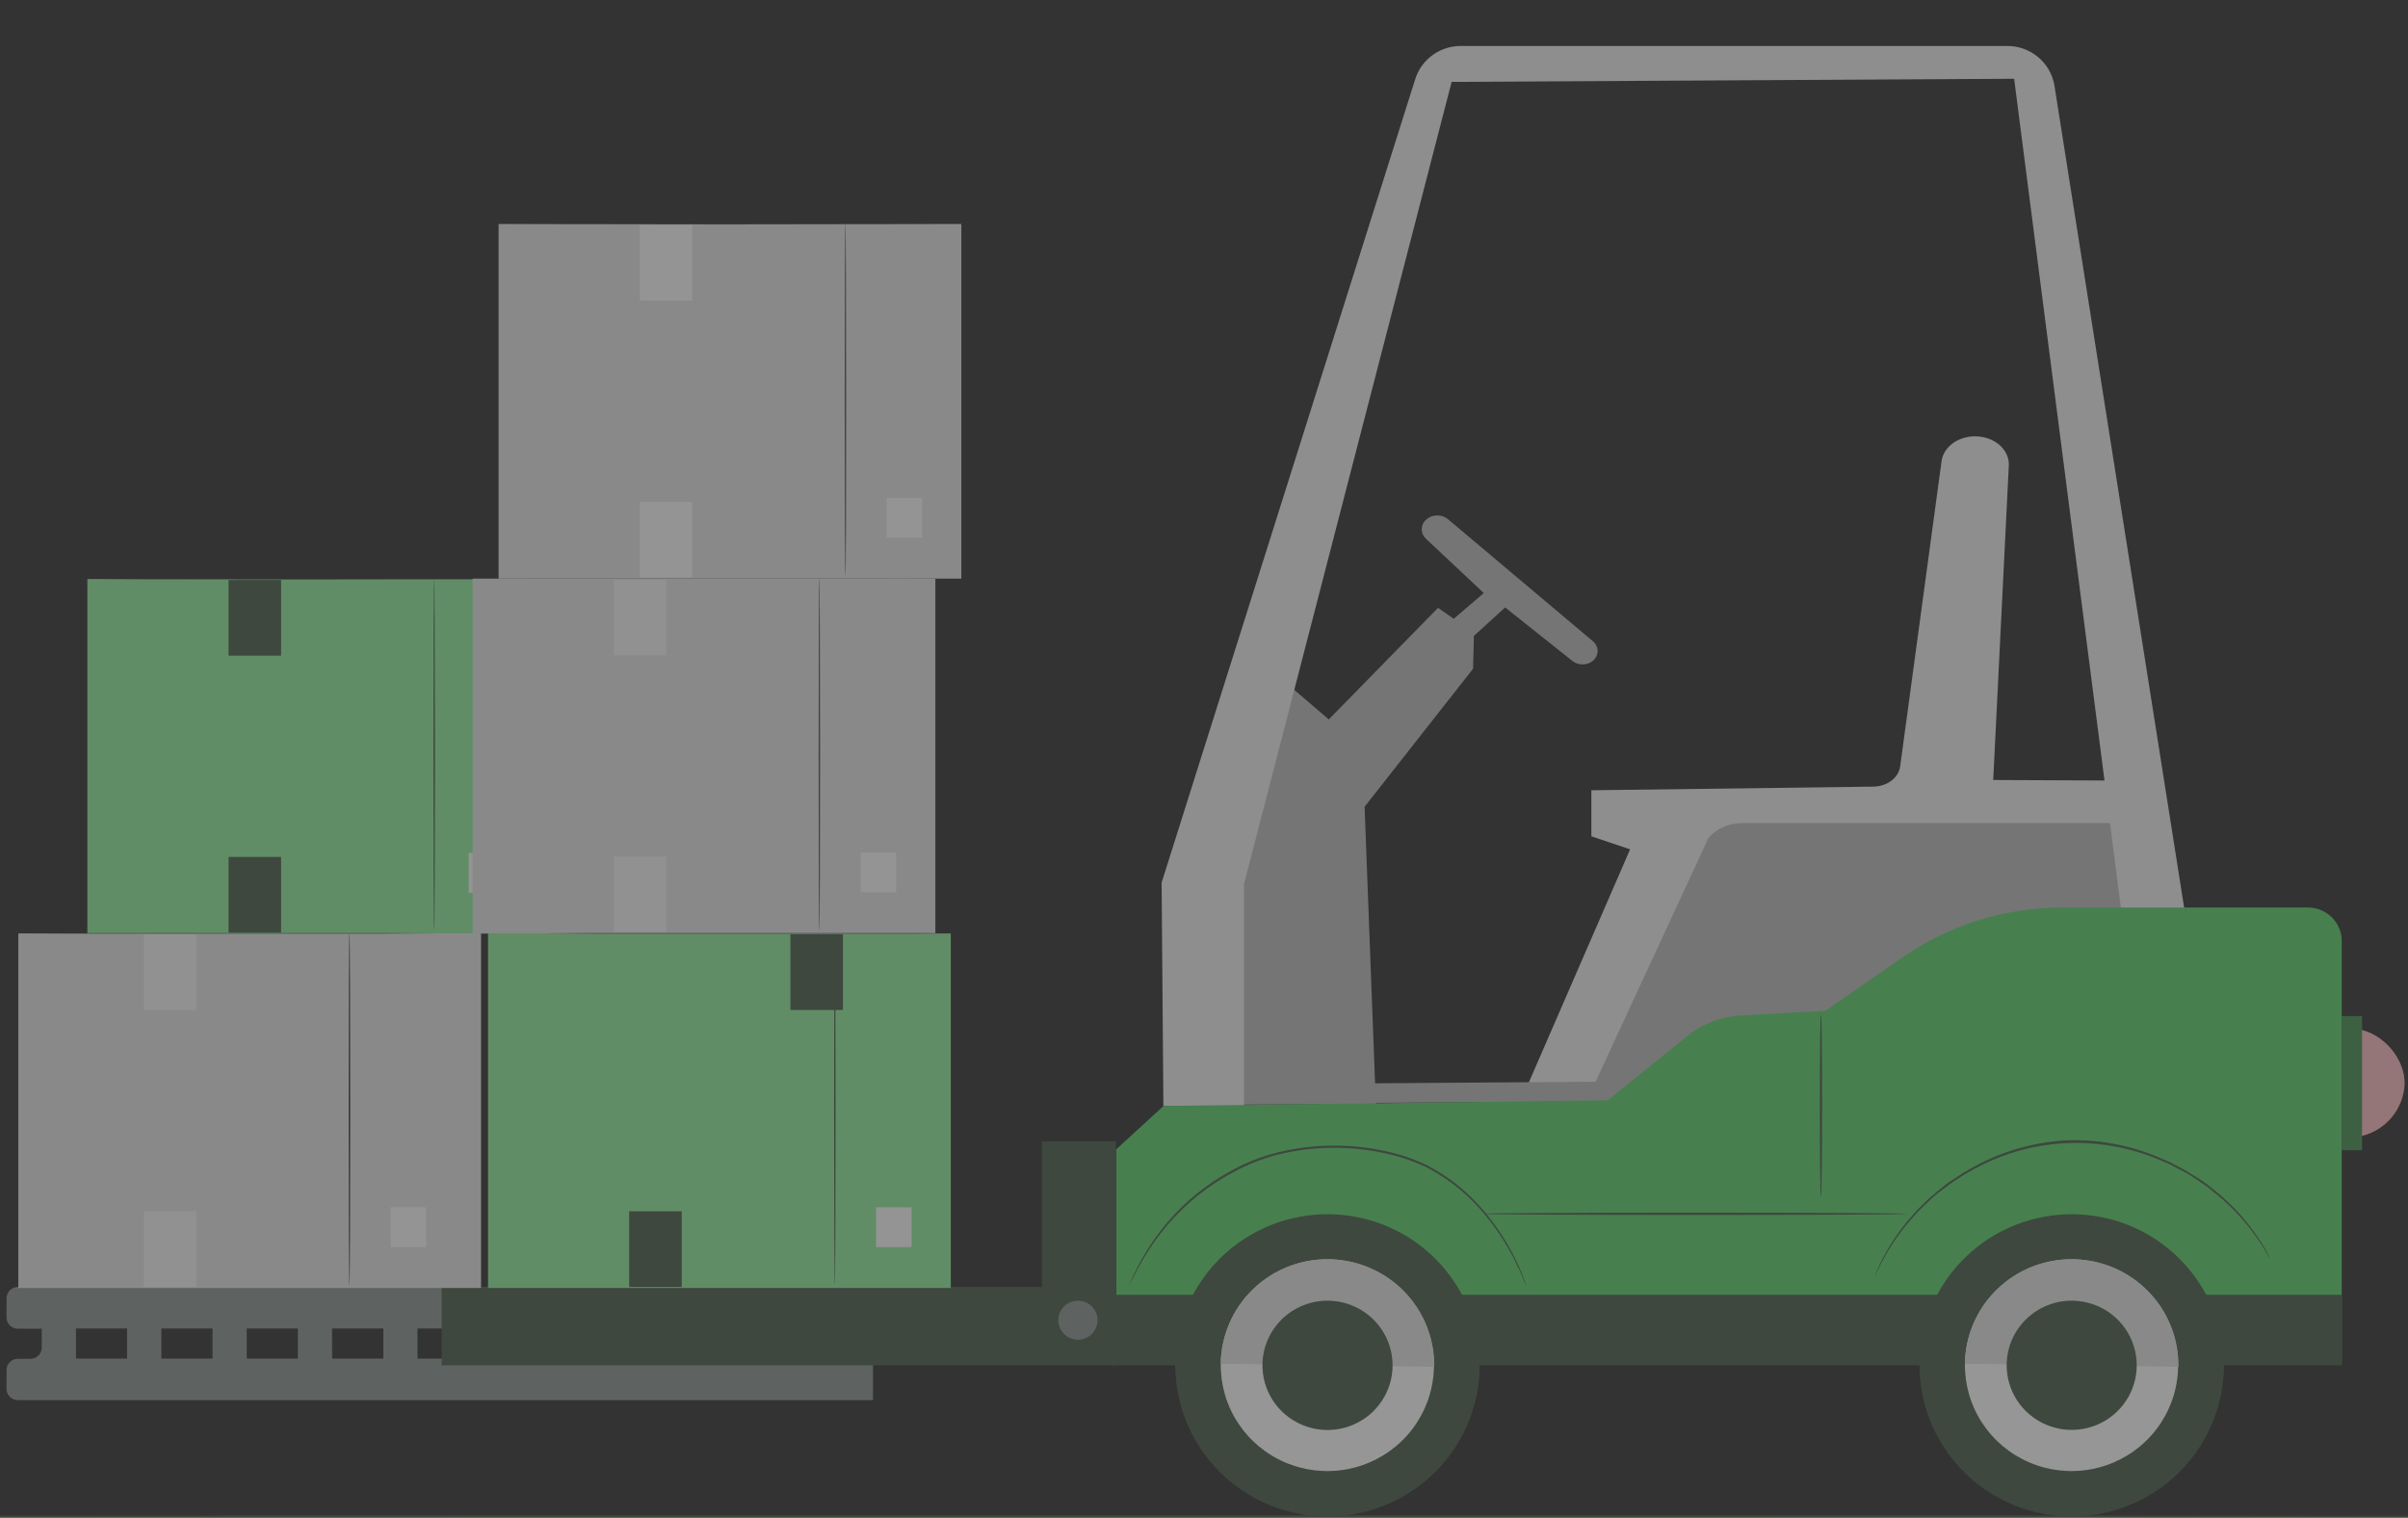 <svg width="165" height="104" viewBox="0 0 165 104" fill="none" xmlns="http://www.w3.org/2000/svg">
<rect x="0" y="0" width="165" height="104" fill="#333333" stroke="none"/>
<g opacity="0.5" clip-path="url(#clip0_102_1199)">
<path d="M37.696 39.676H5.987V63.976H37.696V39.676Z" fill="#8FE89A"/>
<path d="M29.752 63.803C29.724 63.803 29.7 58.388 29.7 51.708C29.7 45.028 29.724 39.612 29.752 39.612C29.779 39.612 29.804 45.025 29.804 51.708C29.804 58.391 29.782 63.803 29.752 63.803Z" fill="#495D4C"/>
<path d="M34.551 58.445H32.119V61.176H34.551V58.445Z" fill="#F5F5F5"/>
<path d="M19.261 39.74H15.66V44.926H19.261V39.74Z" fill="#495D4C"/>
<path d="M19.261 58.718H15.66V63.904H19.261V58.718Z" fill="#495D4C"/>
<path d="M36.964 39.691C36.937 39.696 36.909 39.696 36.882 39.691H36.645H35.731H32.362L21.25 39.706L10.135 39.691H6.768H5.855H5.618C5.591 39.696 5.563 39.696 5.536 39.691H5.618H5.855H6.768L10.135 39.673H21.25H32.362L35.731 39.691H36.645H36.882H36.964Z" fill="#263238"/>
<path d="M64.093 39.649H32.385V63.949H64.093V39.649Z" fill="#E0E0E0"/>
<path d="M56.143 63.777C56.115 63.777 56.091 58.358 56.091 51.681C56.091 45.004 56.115 39.585 56.143 39.585C56.17 39.585 56.195 45.001 56.195 51.681C56.195 58.361 56.176 63.777 56.143 63.777Z" fill="#495D4C"/>
<path d="M61.406 58.415H58.974V61.146H61.406V58.415Z" fill="#F5F5F5"/>
<path opacity="0.5" d="M45.658 39.709H42.057V44.895H45.658V39.709Z" fill="white"/>
<path opacity="0.5" d="M45.658 58.69H42.057V63.876H45.658V58.69Z" fill="white"/>
<path d="M64.654 39.649H64.59H64.349H63.436L60.067 39.667H48.955H37.84H34.458H33.545H33.304H33.225C33.252 39.664 33.278 39.664 33.304 39.667H33.545H34.458L37.824 39.652H48.94H60.052L63.421 39.667H64.334H64.575C64.6 39.658 64.627 39.652 64.654 39.649Z" fill="#0A0D0E"/>
<path d="M65.873 15.349H34.165V39.649H65.873V15.349Z" fill="#E0E0E0"/>
<path d="M57.93 39.477C57.902 39.477 57.878 34.061 57.878 27.381C57.878 20.701 57.902 15.286 57.93 15.286C57.957 15.286 57.981 20.701 57.981 27.381C57.981 34.061 57.969 39.477 57.93 39.477Z" fill="#495D4C"/>
<path d="M63.186 34.115H60.754V36.845H63.186V34.115Z" fill="#F5F5F5"/>
<path d="M47.438 15.412H43.838V20.598H47.438V15.412Z" fill="#F5F5F5"/>
<path d="M47.438 34.39H43.838V39.576H47.438V34.39Z" fill="#F5F5F5"/>
<path d="M65.361 15.349H65.282H65.039H64.126L60.759 15.367L49.647 15.382L38.532 15.367L35.163 15.349H34.249H34.009H33.93H34.009H34.249H35.163H38.532L49.647 15.334L60.759 15.349H64.126H65.039H65.279H65.361Z" fill="#263238"/>
<path d="M59.818 91.031V88.186H1.232C1.127 88.186 1.024 88.206 0.928 88.246C0.831 88.287 0.744 88.345 0.671 88.419C0.598 88.493 0.54 88.581 0.502 88.678C0.463 88.774 0.445 88.877 0.447 88.981V90.269C0.447 90.475 0.53 90.673 0.678 90.819C0.825 90.964 1.024 91.046 1.232 91.046H2.863V92.343C2.862 92.547 2.781 92.741 2.636 92.885C2.491 93.028 2.295 93.109 2.09 93.109H1.22C1.015 93.109 0.818 93.189 0.673 93.333C0.528 93.478 0.447 93.673 0.447 93.876V95.189C0.452 95.389 0.536 95.579 0.68 95.718C0.825 95.858 1.018 95.936 1.22 95.936H59.818V93.093H46.174V91.031H59.818ZM16.903 91.031H20.413V93.093H16.906L16.903 91.031ZM14.563 93.093H11.054V91.031H14.566L14.563 93.093ZM22.753 91.031H26.269V93.093H22.756L22.753 91.031ZM28.606 91.031H32.115V93.093H28.609L28.606 91.031ZM34.456 91.031H37.968V93.093H34.459L34.456 91.031ZM5.201 91.031H8.71V93.093H5.204L5.201 91.031ZM43.818 93.093H40.309V91.031H43.821L43.818 93.093Z" fill="#89948F"/>
<path d="M109.175 45.257C109.272 45.169 109.347 45.064 109.398 44.95C109.449 44.836 109.474 44.713 109.471 44.59C109.468 44.467 109.438 44.346 109.382 44.233C109.326 44.121 109.245 44.02 109.144 43.935L99.218 35.577C99.019 35.411 98.757 35.318 98.485 35.318C98.213 35.318 97.952 35.411 97.753 35.577C97.651 35.663 97.569 35.766 97.512 35.88C97.455 35.994 97.424 36.117 97.42 36.242C97.416 36.367 97.44 36.492 97.491 36.608C97.541 36.725 97.617 36.832 97.713 36.922L101.673 40.636L99.612 42.401L98.539 41.649L91.049 49.297L87.047 45.867L82.222 58.511L83.179 75.675H94.277L93.504 55.28L100.936 45.823L100.994 43.573L103.134 41.622L107.747 45.292C107.947 45.451 108.208 45.535 108.476 45.527C108.743 45.519 108.997 45.419 109.184 45.248L109.175 45.257Z" fill="#B8B8B8"/>
<path d="M104.627 74.471L111.697 58.198L109.043 57.306V54.151L128.374 53.901C128.829 53.893 129.265 53.749 129.601 53.495C129.938 53.24 130.151 52.893 130.202 52.518L133.039 31.601C133.102 31.133 133.371 30.7 133.795 30.386C134.218 30.072 134.767 29.898 135.335 29.898C135.647 29.898 135.955 29.95 136.242 30.051C136.529 30.153 136.788 30.301 137.004 30.487C137.22 30.674 137.388 30.894 137.498 31.136C137.609 31.378 137.66 31.635 137.647 31.893L136.578 53.447L146.671 53.492L147.013 57.426L117.163 58.392L109.379 74.237L104.627 74.471Z" fill="#E9E9E9"/>
<path d="M109.33 74.124L84.645 74.291V75.675L94.871 75.564L111.158 75.46L150.646 70.76L146.17 56.401H119.434C118.972 56.395 118.515 56.484 118.102 56.66C117.69 56.837 117.335 57.095 117.068 57.413L109.33 74.124Z" fill="#B8B8B8"/>
<path d="M96.96 5.467L79.596 60.48L79.718 75.781H85.242V60.577L99.468 5.612L138.012 5.397L145.384 62.649H149.733L140.763 5.799C140.624 5.056 140.227 4.384 139.642 3.901C139.057 3.417 138.32 3.152 137.559 3.15H100.089C99.386 3.15 98.701 3.376 98.138 3.793C97.574 4.211 97.161 4.797 96.96 5.467Z" fill="#E9E9E9"/>
<path d="M76.479 93.459V78.76L79.73 75.781L110.166 75.394L115.645 70.967C116.666 70.143 117.922 69.66 119.236 69.585L125.08 69.259C125.08 69.259 127.709 67.445 130.254 65.673C133.477 63.405 137.329 62.187 141.278 62.186H158.149C158.761 62.186 159.349 62.428 159.782 62.858C160.215 63.289 160.459 63.873 160.459 64.481V93.459H76.479Z" fill="#5CCD6A"/>
<path d="M160.456 88.721H76.181V93.553H160.456V88.721Z" fill="#495D4C"/>
<path d="M80.543 93.404C80.513 95.452 81.095 97.463 82.215 99.181C83.335 100.901 84.943 102.251 86.836 103.062C88.728 103.873 90.821 104.108 92.848 103.738C94.875 103.367 96.746 102.408 98.225 100.981C99.703 99.554 100.722 97.724 101.153 95.721C101.585 93.719 101.409 91.634 100.647 89.731C99.886 87.828 98.574 86.192 96.877 85.029C95.18 83.867 93.174 83.231 91.113 83.202C89.745 83.182 88.386 83.43 87.114 83.932C85.842 84.434 84.682 85.18 83.7 86.127C82.719 87.075 81.934 88.205 81.393 89.454C80.851 90.702 80.562 92.045 80.543 93.404Z" fill="#495D4C"/>
<path d="M80.546 93.377C80.546 93.377 80.546 93.396 80.546 93.405C80.53 96.135 81.6 98.76 83.523 100.71C85.446 102.66 88.067 103.777 90.815 103.817C93.562 103.857 96.214 102.817 98.194 100.923C100.174 99.03 101.321 96.436 101.385 93.707C101.385 93.707 101.385 93.689 101.385 93.68L80.546 93.377Z" fill="#495D4C"/>
<path d="M83.647 93.45C83.629 94.885 84.038 96.292 84.825 97.495C85.611 98.698 86.738 99.643 88.064 100.21C89.391 100.776 90.856 100.94 92.276 100.68C93.696 100.42 95.006 99.748 96.042 98.748C97.077 97.748 97.791 96.466 98.094 95.064C98.396 93.661 98.274 92.201 97.741 90.868C97.209 89.534 96.291 88.387 95.103 87.572C93.915 86.757 92.511 86.309 91.067 86.287C90.106 86.271 89.152 86.445 88.258 86.797C87.365 87.149 86.55 87.673 85.861 88.338C85.171 89.004 84.621 89.798 84.241 90.675C83.861 91.552 83.659 92.495 83.647 93.45Z" fill="#FAFAFA"/>
<path d="M91.067 86.287C90.106 86.271 89.152 86.445 88.258 86.797C87.365 87.149 86.55 87.673 85.861 88.338C85.171 89.004 84.621 89.798 84.241 90.675C83.861 91.552 83.659 92.495 83.647 93.45L98.278 93.659C98.293 92.704 98.118 91.755 97.764 90.868C97.41 89.98 96.883 89.171 96.213 88.486C95.543 87.801 94.744 87.254 93.861 86.877C92.978 86.499 92.028 86.299 91.067 86.287Z" fill="#E0E0E0"/>
<path d="M86.505 93.49C86.492 94.366 86.74 95.226 87.22 95.962C87.699 96.698 88.386 97.275 89.196 97.623C90.006 97.97 90.901 98.071 91.769 97.913C92.636 97.754 93.437 97.344 94.07 96.734C94.702 96.123 95.139 95.34 95.323 94.483C95.508 93.626 95.433 92.734 95.107 91.92C94.782 91.106 94.22 90.406 93.494 89.908C92.768 89.411 91.91 89.139 91.028 89.126C90.442 89.117 89.861 89.223 89.317 89.438C88.773 89.652 88.276 89.971 87.856 90.376C87.436 90.782 87.101 91.265 86.869 91.799C86.637 92.334 86.513 92.908 86.505 93.49Z" fill="#495D4C"/>
<path d="M131.535 93.405C131.505 95.453 132.087 97.463 133.208 99.182C134.328 100.901 135.936 102.251 137.828 103.062C139.721 103.873 141.813 104.108 143.841 103.738C145.868 103.368 147.739 102.408 149.217 100.981C150.696 99.554 151.715 97.724 152.146 95.721C152.577 93.719 152.401 91.634 151.64 89.731C150.879 87.828 149.567 86.192 147.87 85.03C146.173 83.868 144.167 83.232 142.106 83.202C139.342 83.163 136.676 84.215 134.694 86.129C132.712 88.042 131.575 90.659 131.535 93.405Z" fill="#495D4C"/>
<path d="M131.538 93.377C131.538 93.377 131.538 93.396 131.538 93.405C131.523 96.135 132.593 98.76 134.516 100.71C136.439 102.66 139.06 103.777 141.807 103.817C144.555 103.857 147.207 102.817 149.187 100.923C151.166 99.03 152.313 96.436 152.378 93.707C152.376 93.698 152.376 93.689 152.378 93.68L131.538 93.377Z" fill="#495D4C"/>
<path d="M134.64 93.45C134.621 94.885 135.031 96.292 135.817 97.495C136.603 98.698 137.731 99.643 139.057 100.21C140.383 100.776 141.849 100.94 143.269 100.68C144.689 100.42 145.999 99.748 147.034 98.748C148.07 97.748 148.784 96.466 149.086 95.064C149.389 93.661 149.266 92.201 148.734 90.868C148.202 89.534 147.284 88.387 146.096 87.572C144.908 86.757 143.504 86.309 142.06 86.287C141.099 86.271 140.144 86.445 139.251 86.797C138.357 87.149 137.543 87.673 136.853 88.338C136.164 89.004 135.614 89.798 135.234 90.675C134.854 91.552 134.652 92.495 134.64 93.45Z" fill="#FAFAFA"/>
<path d="M142.06 86.287C141.099 86.271 140.144 86.445 139.251 86.797C138.357 87.149 137.543 87.673 136.853 88.338C136.164 89.004 135.614 89.798 135.234 90.675C134.854 91.552 134.652 92.495 134.64 93.45L149.27 93.659C149.286 92.704 149.111 91.755 148.757 90.868C148.402 89.98 147.875 89.171 147.205 88.486C146.536 87.801 145.736 87.254 144.853 86.877C143.97 86.499 143.021 86.299 142.06 86.287Z" fill="#E0E0E0"/>
<path d="M137.501 93.49C137.488 94.365 137.737 95.224 138.216 95.959C138.695 96.694 139.383 97.271 140.192 97.618C141.002 97.965 141.896 98.065 142.763 97.906C143.63 97.748 144.429 97.338 145.061 96.727C145.693 96.117 146.129 95.335 146.314 94.478C146.498 93.622 146.422 92.731 146.097 91.917C145.772 91.104 145.211 90.404 144.485 89.907C143.759 89.411 142.902 89.139 142.021 89.126C141.435 89.117 140.854 89.223 140.31 89.438C139.766 89.652 139.27 89.971 138.85 90.377C138.43 90.782 138.095 91.266 137.864 91.8C137.632 92.334 137.509 92.908 137.501 93.49Z" fill="#495D4C"/>
<path d="M155.516 86.183C155.516 86.183 155.498 86.162 155.464 86.114L155.33 85.896L155.117 85.539C155.026 85.374 154.925 85.214 154.813 85.062C154.144 84.063 153.355 83.149 152.463 82.34C152.195 82.071 151.854 81.835 151.55 81.569C151.246 81.303 150.865 81.07 150.5 80.813C150.135 80.556 149.733 80.317 149.304 80.109C149.091 80 148.878 79.882 148.659 79.776L147.974 79.474C147.003 79.065 145.991 78.761 144.955 78.566C141.664 77.944 138.258 78.478 135.321 80.078L134.67 80.444C134.46 80.568 134.262 80.707 134.061 80.834C133.651 81.085 133.297 81.385 132.935 81.648C132.573 81.911 132.26 82.213 131.961 82.5C131.663 82.788 131.371 83.06 131.127 83.356C130.317 84.245 129.619 85.229 129.049 86.286C128.954 86.45 128.869 86.618 128.793 86.791C128.723 86.936 128.662 87.06 128.613 87.166C128.565 87.272 128.531 87.336 128.501 87.393C128.488 87.42 128.474 87.446 128.458 87.472C128.463 87.442 128.472 87.414 128.486 87.387L128.583 87.151L128.75 86.77C128.821 86.595 128.902 86.424 128.994 86.259C129.547 85.184 130.237 84.183 131.045 83.281C131.286 82.978 131.587 82.712 131.876 82.413C132.165 82.113 132.512 81.841 132.853 81.548C133.194 81.254 133.571 80.973 133.982 80.719C134.183 80.589 134.384 80.45 134.591 80.32L135.245 79.951C137.189 78.886 139.348 78.266 141.564 78.137C143.782 78.054 145.99 78.467 148.026 79.347L148.713 79.649C148.936 79.758 149.149 79.876 149.362 79.987C149.797 80.199 150.177 80.471 150.579 80.704C150.981 80.937 151.307 81.209 151.632 81.472C151.958 81.735 152.277 81.983 152.545 82.258C153.437 83.079 154.218 84.01 154.871 85.028C154.981 85.185 155.083 85.347 155.175 85.515C155.252 85.656 155.319 85.777 155.376 85.878L155.495 86.105C155.505 86.13 155.512 86.156 155.516 86.183Z" fill="#495D4C"/>
<path d="M104.569 88.092C104.551 88.066 104.538 88.037 104.529 88.007L104.426 87.762L104.262 87.357L104.015 86.819C103.485 85.675 102.824 84.597 102.046 83.604C100.911 82.115 99.463 80.889 97.803 80.012C96.808 79.531 95.754 79.182 94.668 78.975C93.504 78.738 92.317 78.63 91.128 78.654C89.94 78.672 88.758 78.823 87.604 79.105C86.53 79.377 85.495 79.783 84.524 80.314C82.864 81.19 81.379 82.361 80.144 83.767C79.317 84.719 78.598 85.757 77.998 86.864C77.785 87.257 77.627 87.562 77.523 87.771L77.402 88.007C77.389 88.036 77.374 88.063 77.356 88.089C77.363 88.058 77.373 88.029 77.386 88.001L77.496 87.756C77.587 87.538 77.74 87.227 77.943 86.828C78.525 85.702 79.235 84.645 80.059 83.68C81.293 82.251 82.783 81.061 84.454 80.172C85.434 79.639 86.48 79.232 87.564 78.963C88.73 78.675 89.924 78.521 91.125 78.503C92.326 78.478 93.525 78.588 94.701 78.829C95.8 79.042 96.865 79.398 97.87 79.888C99.543 80.78 100.998 82.027 102.131 83.541C102.908 84.544 103.562 85.635 104.079 86.791C104.164 86.997 104.243 87.178 104.31 87.339C104.377 87.499 104.42 87.641 104.462 87.75C104.505 87.859 104.526 87.938 104.551 88.001C104.561 88.03 104.567 88.061 104.569 88.092Z" fill="#495D4C"/>
<path d="M76.458 88.186H30.262V93.553H76.458V88.186Z" fill="#495D4C"/>
<path d="M75.207 90.463C75.207 90.727 75.128 90.985 74.98 91.205C74.833 91.425 74.623 91.596 74.377 91.697C74.131 91.799 73.86 91.825 73.599 91.773C73.338 91.722 73.099 91.595 72.911 91.408C72.722 91.221 72.594 90.983 72.543 90.723C72.49 90.464 72.517 90.195 72.619 89.951C72.721 89.707 72.893 89.498 73.115 89.351C73.336 89.204 73.596 89.126 73.862 89.126C74.038 89.126 74.213 89.16 74.377 89.228C74.54 89.295 74.688 89.393 74.813 89.517C74.938 89.642 75.037 89.789 75.105 89.951C75.172 90.113 75.207 90.287 75.207 90.463Z" fill="#89948F"/>
<path d="M130.692 83.172C130.692 83.217 124.191 83.254 116.174 83.254C108.157 83.254 101.656 83.217 101.656 83.172C101.656 83.126 108.154 83.093 116.174 83.093C124.194 83.093 130.692 83.13 130.692 83.172Z" fill="#495D4C"/>
<path d="M124.775 82.026C124.73 82.026 124.696 79.216 124.696 75.754C124.696 72.292 124.73 69.48 124.775 69.48C124.821 69.48 124.855 72.289 124.855 75.754C124.855 79.219 124.818 82.026 124.775 82.026Z" fill="#495D4C"/>
<path d="M76.458 78.21H71.39V88.255H76.458V78.21Z" fill="#495D4C"/>
<path d="M65.149 63.955H33.441V88.255H65.149V63.955Z" fill="#8FE89A"/>
<path d="M57.205 88.073C57.178 88.073 57.153 82.658 57.153 75.978C57.153 69.298 57.178 63.882 57.205 63.882C57.233 63.882 57.257 69.295 57.257 75.978C57.257 82.661 57.233 88.073 57.205 88.073Z" fill="#495D4C"/>
<path d="M62.462 82.724H60.03V85.455H62.462V82.724Z" fill="#F5F5F5"/>
<path d="M57.761 64.019H54.16V69.204H57.761V64.019Z" fill="#495D4C"/>
<path d="M46.714 82.999H43.113V88.186H46.714V82.999Z" fill="#495D4C"/>
<path d="M67.442 63.955C67.416 63.96 67.389 63.96 67.363 63.955H67.126H66.212L62.843 63.97H51.731H40.616L37.249 63.955H36.336H36.099C36.072 63.96 36.044 63.96 36.017 63.955H36.099H36.336H37.249L40.616 63.94H51.731H62.843L66.212 63.955H67.126H67.363H67.442Z" fill="#263238"/>
<path d="M32.964 63.955H1.256V88.255H32.964V63.955Z" fill="#E0E0E0"/>
<path d="M23.948 88.073C23.917 88.073 23.896 82.658 23.896 75.978C23.896 69.298 23.917 63.882 23.948 63.882C23.978 63.882 23.996 69.295 23.996 75.978C23.996 82.661 23.975 88.073 23.948 88.073Z" fill="#263238"/>
<path d="M29.204 82.724H26.772V85.455H29.204V82.724Z" fill="#F5F5F5"/>
<path opacity="0.5" d="M13.456 64.019H9.856V69.204H13.456V64.019Z" fill="white"/>
<path opacity="0.5" d="M13.456 82.999H9.856V88.186H13.456V82.999Z" fill="white"/>
<path d="M31.157 63.955C31.13 63.96 31.102 63.96 31.075 63.955H30.837H29.924L26.558 63.97H15.446H4.33L0.961 63.955H0.048H-0.189C-0.215 63.96 -0.242 63.96 -0.268 63.955H-0.189H0.048H0.961L4.33 63.94H15.446H26.558L29.924 63.955H30.837H31.075H31.157Z" fill="#263238"/>
<path d="M161.786 70.562C163.42 70.952 164.793 72.603 164.765 74.272C164.731 75.11 164.421 75.913 163.883 76.559C163.345 77.205 162.608 77.657 161.786 77.847" fill="#E8505B"/>
<g opacity="0.6">
<path d="M161.786 70.562C163.42 70.952 164.793 72.603 164.765 74.272C164.731 75.11 164.421 75.913 163.883 76.559C163.345 77.205 162.608 77.657 161.786 77.847" fill="white"/>
</g>
<path d="M161.853 69.622H160.456V78.817H161.853V69.622Z" fill="#498D51"/>
<path d="M174.867 103.907C174.867 103.949 130.814 103.985 76.485 103.985C22.157 103.985 -21.909 103.949 -21.909 103.907C-21.909 103.864 22.135 103.828 76.485 103.828C130.835 103.828 174.867 103.861 174.867 103.907Z" fill="#495D4C"/>
</g>
<defs>
<clipPath id="clip0_102_1199">
<rect width="165" height="103" fill="white" transform="translate(0 0.985)"/>
</clipPath>
</defs>
</svg>
